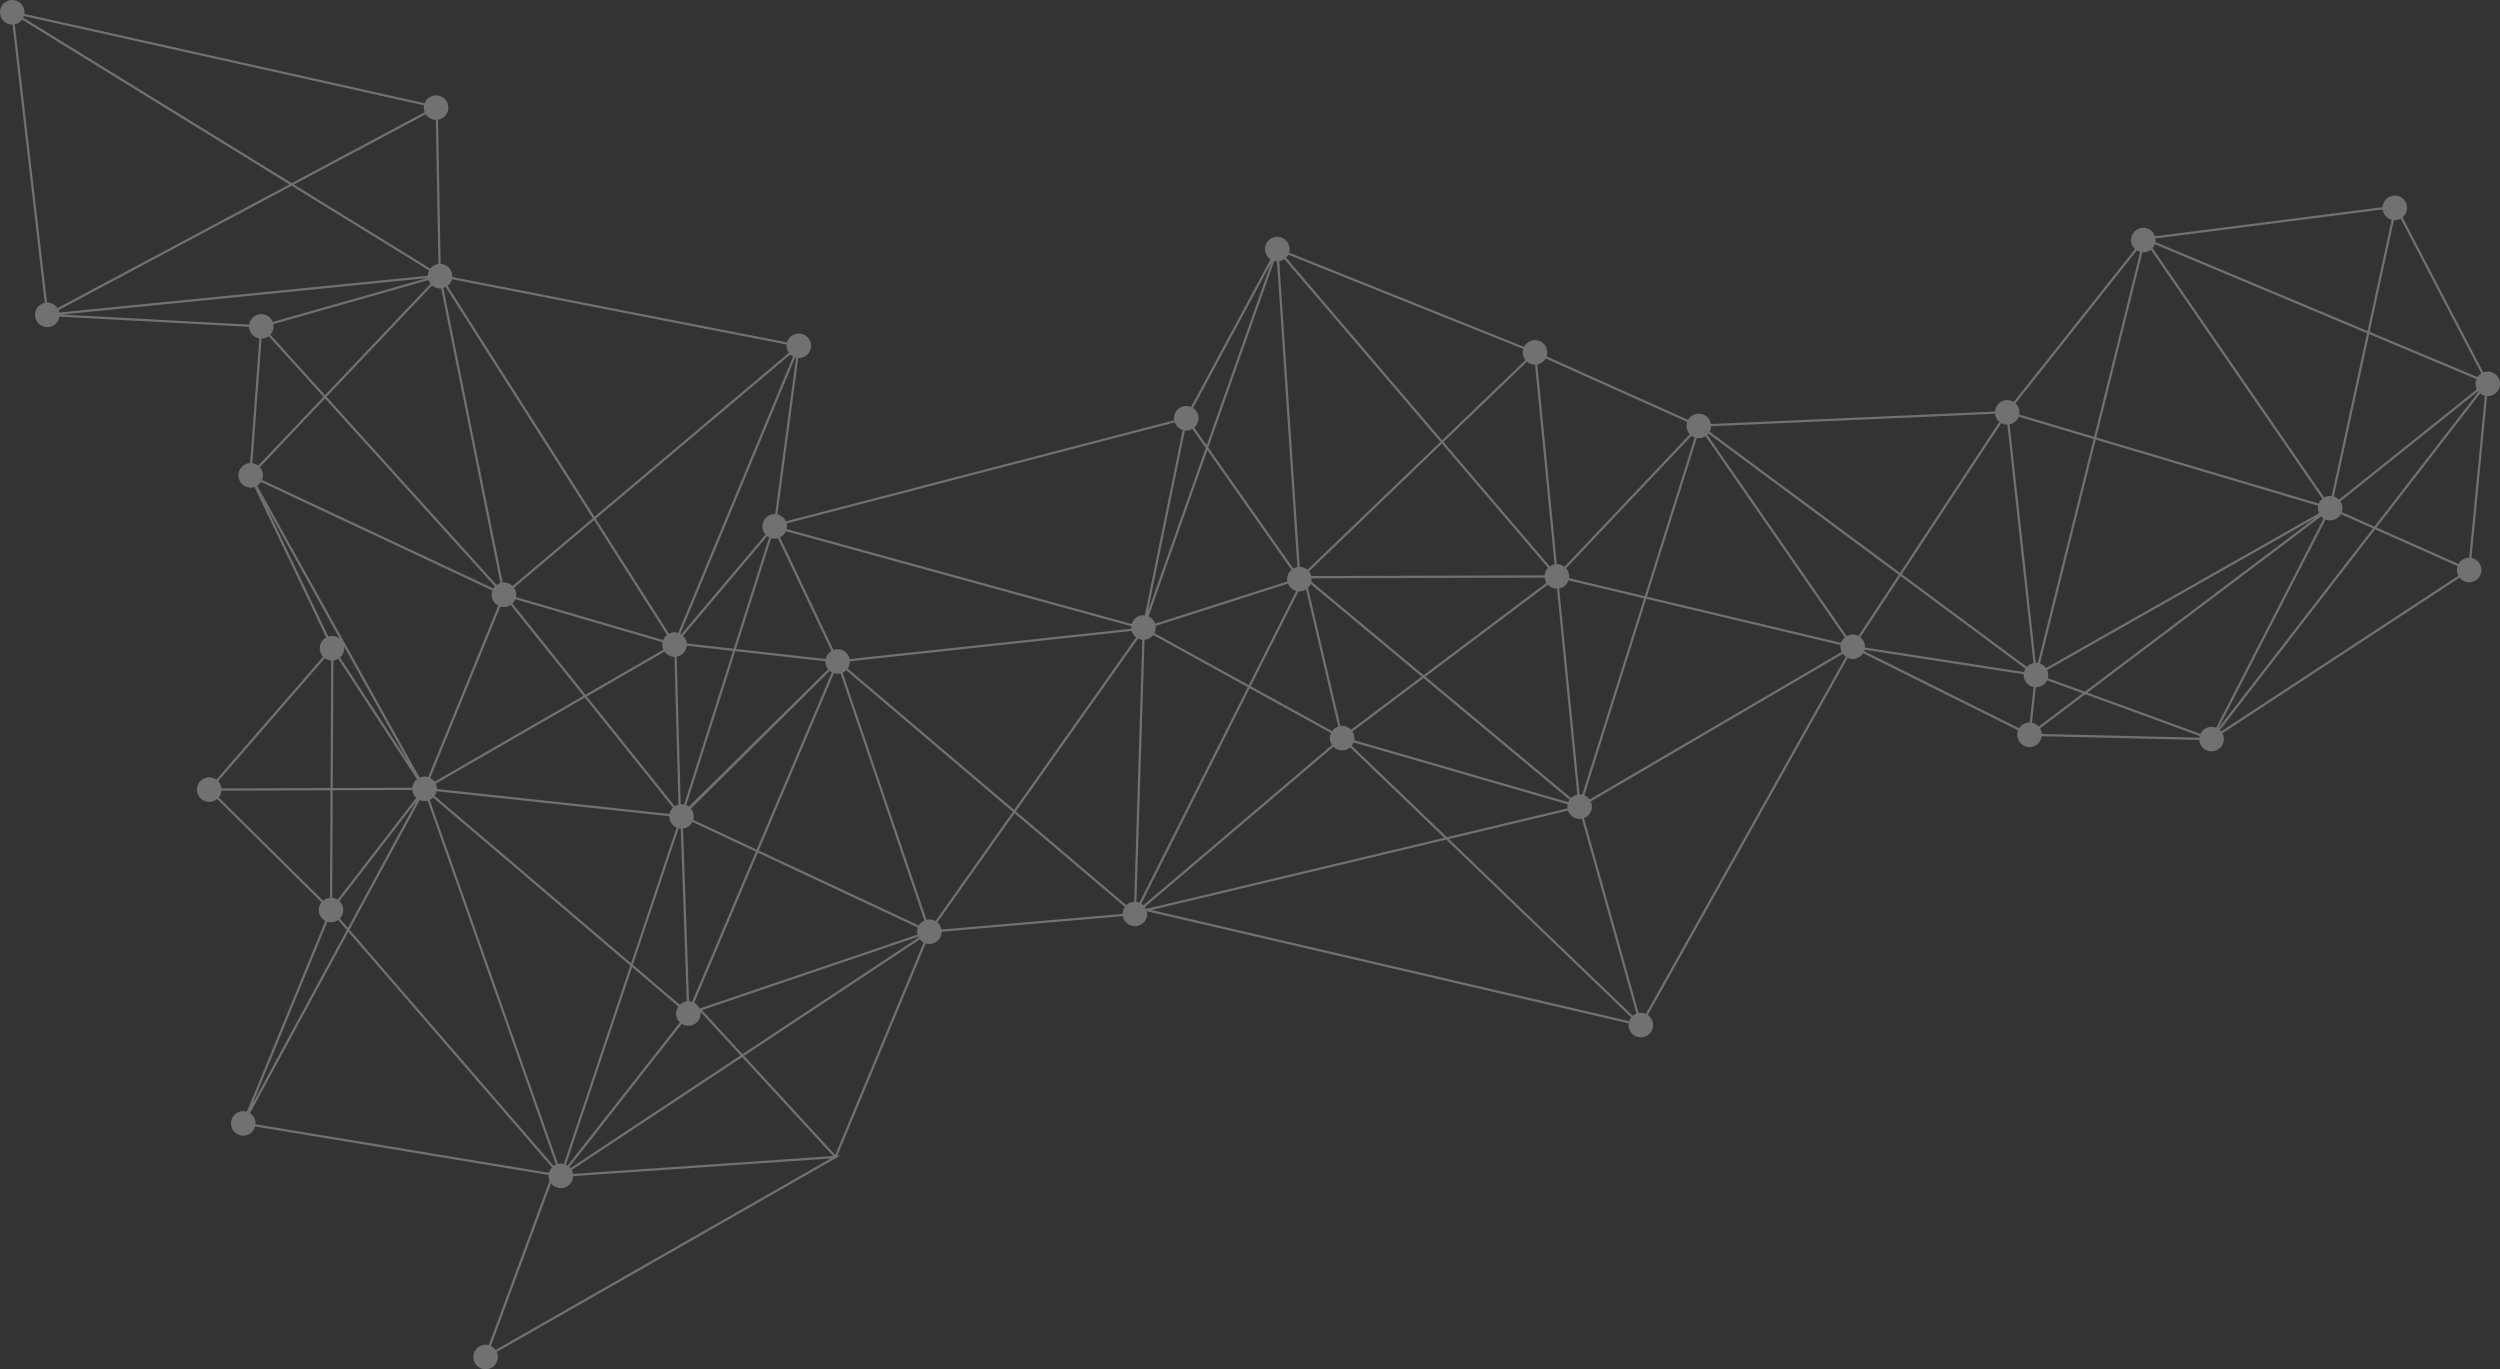 <svg xmlns="http://www.w3.org/2000/svg" xml:space="preserve" width="388.384" height="212.716" style="shape-rendering:geometricPrecision;text-rendering:geometricPrecision;image-rendering:optimizeQuality;fill-rule:evenodd;clip-rule:evenodd" viewBox="0 0 6070.82 3324.96"><rect x="0" y="0" width="6070.82" height="3324.96" fill="#333333" stroke="none"/><path d="M1029.72 255.87c-.9 4.85-.63 9.99 1.08 14.99.18.52.4 1.02.6 1.53L708.42 444.73 56.43 42.99c.67-1.31 1.19-2.68 1.64-4.07l971.66 216.95zm880.45 580.85c-.41 4.12 0 8.38 1.41 12.55.92 2.72 2.22 5.2 3.78 7.44l-471.59 398.12-356.95-560.76c5.25-4.06 8.96-9.73 10.6-16.04l812.76 158.69zm-27.8 411.68c-3.56-.15-7.2.32-10.77 1.54-15.56 5.28-23.9 22.19-18.62 37.76 1.35 3.95 3.44 7.43 6.07 10.35l-204.6 242.33c-.8-.53-1.63-1.02-2.48-1.47l278.96-670.81c.73.22 1.45.42 2.19.59l-50.75 379.71zm970.32-222.65c3.31 9.15 10.65 15.7 19.34 18.34l-92.08 450.18c-4.19-.46-8.55-.07-12.81 1.38-9.48 3.22-16.25 10.75-18.92 19.64l-838.05-230.58c.99-4.35 1.04-8.96-.06-13.53l942.57-245.44zm234.46-388.22-156.92 443.83-30.3-43.07c9.02-7.68 12.94-20.33 8.9-32.22-2.2-6.49-6.44-11.7-11.74-15.21l190.05-353.33zm611.89 209.78c-1.7 5.71-1.73 11.98.32 18.04 1.14 3.36 2.85 6.36 4.94 8.98l-202.47 194.77-378.87-443.57c2.07-2.13 3.8-4.54 5.14-7.16l570.94 228.94zm398.05 177.27c-2.06 6.01-2.24 12.7-.05 19.18 1.41 4.15 3.66 7.76 6.47 10.76l-304.52 321.81a29.84 29.84 0 0 0-18.5-6.34l-47.33-485c1.32-.25 2.65-.57 3.96-1.01 7.22-2.45 12.85-7.41 16.32-13.57l343.64 154.18zm1091.8-416.45c2.57 1.6 5.36 2.8 8.29 3.57l-111.87 448.97-181.85-54.06c.86-4.81.59-9.9-1.12-14.86-1.64-4.89-4.47-9.06-8-12.32l294.54-371.3zm836.48 298.5a29.639 29.639 0 0 0-9.23 9.01L5754.3 805.8l58.97-271.34c3.83.27 7.81-.19 11.68-1.51 1.64-.56 3.2-1.27 4.65-2.07l195.77 375.75zm-29.24 447.74c-3.2-.01-6.47.47-9.67 1.55-7.25 2.46-12.91 7.46-16.37 13.65l-199.12-88.59 251.72-325.64c3.35 2.61 7.22 4.47 11.35 5.48l-37.91 393.55zm-602.47 421.8c-.93-1.15-1.9-2.24-2.94-3.23l376.8-487.47 200.34 89.12c-2.04 5.98-2.19 12.65-.04 19.09.52 1.54 1.19 2.99 1.93 4.38l-576.09 378.1zm-866.88-194.93c.44-1.15.8-2.32 1.1-3.51l386.41 59.66c-.26 3.75.22 7.6 1.49 11.38 3.53 10.41 12.28 17.55 22.33 19.59l-9.19 86.2c-3.31-.04-6.69.43-10.01 1.55-6.81 2.31-12.2 6.85-15.74 12.52l-376.39-187.39zm-530.17 880.73a29.71 29.71 0 0 0-17.41-2.08l-132.65-473.35c14.87-5.68 22.72-22.13 17.55-37.33a27.98 27.98 0 0 0-1.23-3.04l611.97-358.34c2.02 2.84 4.51 5.22 7.31 7.14l-485.55 866.99zm-1200.44-252.22 715.78-170.84 449.33 431.69a29.707 29.707 0 0 0-4.95 9.16l-1160.16-270.01zm-767.93 594.82-221.39-240.7 426.91-282.83c2.56 3.18 5.72 5.76 9.25 7.63l-214.77 515.9zm-5.01 2.67-632.04 43.39c-.26-1.61-.63-3.21-1.16-4.8-.54-1.58-1.22-3.07-1.99-4.49l414.17-274.39 221.02 240.3zm-819.6 470.88a29.879 29.879 0 0 0-11.51-9.75l146.02-395c7.53 9.93 20.82 14.44 33.28 10.21 12.15-4.13 19.87-15.35 20.16-27.48l625.77-42.96-813.72 464.97zM620.43 2730c.3-3.85-.19-7.82-1.49-11.7-2.2-6.45-6.4-11.64-11.68-15.15l238.66-440.39 494.47 572.02a29.925 29.925 0 0 0-7.33 13.07L620.44 2730zm192.97-491.9c2.87-.96 5.44-2.32 7.74-3.98l20.95 24.2-229.14 422.83 182.18-442.81c5.77 1.78 12.13 1.85 18.27-.24zm11.83-686.91c-7.59-6.27-18.04-8.65-28.05-5.46l-149.3-313.28 177.35 318.74zm-181-730.5c3.05-1.04 5.84-2.53 8.3-4.37l133 147.14-158.52 167.27a29.849 29.849 0 0 0-14.14-5.98l22.36-302.49c3.01-.05 6.03-.56 9-1.57zM139.68 748.2c-5.61-8.57-15.32-13.64-25.52-13.4L35.88 58.93c1.15-.25 2.3-.54 3.46-.92 5.88-2 10.75-5.68 14.21-10.3l649.23 400.06-563.11 300.45zm902.52-91.31a29.648 29.648 0 0 0-3.31 12.74l-894.85 89.26c-.22-1.3-.56-2.6-1-3.89-.22-.67-.48-1.31-.74-1.95l565.94-301.96 333.97 205.8zm202.45 766.07c-6.26-6.16-15.05-9.35-24.01-8.38l-143.97-715.39c.5-.14 1.01-.26 1.51-.43 1.39-.47 2.71-1.07 3.98-1.72l357.36 561.4-194.87 164.53zm375.19 118.74a29.78 29.78 0 0 0-9.44 12.57l-357.41-104.43c.96-4.92.71-10.16-1.01-15.24-.93-2.72-2.22-5.2-3.78-7.44l194.31-164.04 177.33 278.59zm247.87-237.02-86.09 270.56-113.94-12.75c-.21-2.28-.66-4.58-1.42-6.85a29.664 29.664 0 0 0-7.51-11.82l204.35-242.04c1.45 1.11 3 2.07 4.62 2.89zm879.38 222.07-683.79 73.61a33.08 33.08 0 0 0-.96-3.67c-5.29-15.57-22.19-23.9-37.76-18.62l-.64.26-129.79-273.43c6.58-3.18 11.54-8.56 14.3-14.94l838.68 230.76c-.21 1.99-.23 4-.03 6.02zm388.95-143.16c-8.02 6.84-11.99 17.61-9.91 28.29l-321.17 102.69-.08-.28c-2.74-8.04-8.58-14.13-15.73-17.43l142.69-403.62 204.19 290.34zm-35.17-749.05 49.74 742.34c-1.62.27-3.24.63-4.85 1.18-1.85.63-3.59 1.43-5.23 2.37L2934.1 1086.9l160.24-453.24c2.11.54 4.3.83 6.53.89zm73.9 749.19a29.791 29.791 0 0 0-18.67-7.21l-49.74-742.34c1.62-.27 3.24-.63 4.84-1.18 2.77-.94 5.31-2.27 7.58-3.88l379.08 443.82-323.09 310.79zm584.53-4.7a29.862 29.862 0 0 0-8.31 18.07l-566.86 1.7c-.18-.71-.37-1.42-.61-2.13-1.14-3.36-2.85-6.36-4.94-8.98l322.86-310.57 257.86 301.9zm355.94-316.8-121.32 385.41-183.84-43.7c.64-4.48.29-9.16-1.26-13.75-1.3-3.82-3.31-7.21-5.82-10.07l304.62-321.93c2.33 1.71 4.9 3.07 7.63 4.04zm730.74-51.33c1.86 5.42 5.09 9.94 9.22 13.34l-241.37 366.77-462.35-342.83a29.78 29.78 0 0 0 3.47-13.09l689.65-30.32c.26 2.05.71 4.11 1.38 6.13zm237.99 55.13-135.5 543.77a29.5 29.5 0 0 0-4.98-.35l-63.51-578.96c1.26-.25 2.53-.56 3.76-.98 8.74-2.97 15.18-9.59 18.23-17.59l182 54.1zm130.28-454.92c3.27-1.11 6.21-2.76 8.78-4.77l416.34 604.77c-3.8 3.18-6.73 7.24-8.56 11.76l-540.23-160.61 112.02-449.63c3.83.27 7.77-.19 11.64-1.51zm447.78 593.31c-4.32-.53-8.78-.15-13.17 1.34-1.75.6-3.39 1.36-4.95 2.23l-416.86-605.46c2.46-2.81 4.35-6.04 5.62-9.52l515.26 216.13-85.9 395.29zm350.83-262.92c.44 1.36 1.04 2.65 1.67 3.9l-334.68 267.89a29.98 29.98 0 0 0-12.42-7.7l85.68-394.31 260.46 109.25c-2.68 6.44-3.13 13.84-.71 20.96zm-326.24 301.97c2.01-5.98 2.2-12.65 0-19.1-.82-2.46-1.97-4.71-3.34-6.78l334.2-267.5c.41.5.78 1.02 1.19 1.49l-252.87 327.13-79.17-35.24zm-39.29 18.08c6.4 2.56 13.65 2.97 20.65.58 7.25-2.46 12.91-7.46 16.37-13.64l77.98 34.7-375.87 486.25 260.87-507.89zm-690.68 513.2c-.74-2.17-1.71-4.19-2.87-6.07l109.9-82.87 277.91 101.35c-.34 1.34-.6 2.73-.74 4.12l-382.71-9.02c-.19-2.5-.63-5.03-1.49-7.52zm-3.13-107.34c7.96-2.69 13.99-8.42 17.34-15.45l86.68 31.61-107.07 80.72a29.78 29.78 0 0 0-16.11-9.12l9.19-86.21c3.31.05 6.66-.43 9.97-1.55zm-426.33-106.46a29.546 29.546 0 0 0-9.61-13.66l97.66-148.39 303.28 224.88a31.012 31.012 0 0 0-3.42 8.21l-386.38-59.66c.22-3.76-.24-7.6-1.52-11.38zm-679.79 370.43 150.22-477.21 471.94 112.16c-.64 4.49-.3 9.17 1.26 13.76.35 1.05.77 2.05 1.23 3.02l-611.96 358.34c-3.25-4.53-7.68-7.97-12.68-10.07zm-564.92-120.49c1.96-2.46 3.53-5.2 4.63-8.14l519.57 150.45c-.61 3.18-.71 6.49-.24 9.81l-292.86 69.89-231.09-222.02zm-44.46 2.32c7.76 7.88 19.59 11.12 30.76 7.33 3.75-1.27 7.08-3.24 9.9-5.68l228.53 219.57-724.07 172.81a29.5 29.5 0 0 0-2.81-4.94l457.69-389.08zm-952.92 439.64c-1.78-5.26-4.92-9.66-8.85-13.02l187.46-265.08 267.93 227.57c-3.43 4.9-5.36 10.78-5.39 16.87l-440.07 37.95c-.26-1.44-.59-2.87-1.08-4.29zm-580.43 199.97 525.06-178.27c.3.67.64 1.31.97 1.94l-427.64 283.32-98.4-106.98zm-322.15 381.23 272.97-347.91c7.37 4.74 16.74 6.22 25.69 3.18 13.76-4.67 21.85-18.42 19.89-32.3l97.35 105.85-413.44 273.91c-.77-.96-1.6-1.88-2.47-2.73zm-363.2-891.28c5.82 2.49 12.44 3.15 18.95 1.5l311.21 882.54-.69 1.87c-1.51.73-2.93 1.57-4.27 2.52l-495.83-573.58 170.63-314.85zm-187.3 257.59a29.623 29.623 0 0 0-7.92-12.23l188.21-243.97-167.45 309.01-19.57-22.64c7.44-7.76 10.42-19.29 6.73-30.18zm-27.83-596.58-1.6 309.78-264.89 1.01c-.19-2.24-.63-4.48-1.41-6.71a29.305 29.305 0 0 0-6.7-10.99l259.27-298.63c4.47 3.21 9.79 5.16 15.33 5.54zm-170.36-433.59 561.96 263.89c-2.22 6.13-2.47 13.02-.21 19.68 2.56 7.55 7.88 13.38 14.43 16.8l-170.34 416.43c-5.76-1.76-12.1-1.83-18.24.26-.83.28-1.64.61-2.43.96l-394.39-708.83c3.76-2.38 6.92-5.54 9.22-9.19zm976.02 404.62c.34.98.72 1.93 1.14 2.86l-189.31 109.21-177.25-221.3c3.07-2.97 5.45-6.53 7.01-10.44l357.4 104.43c-.96 4.93-.71 10.15 1.02 15.24zm170.04 5.8-118.63 372.81c-2.66-.59-5.43-.81-8.22-.63l-9.75-358.28c1.44-.26 2.88-.6 4.31-1.08 11.46-3.89 18.97-14.07 20.05-25.37l112.24 12.55zm1367.56-145.63-115.04 228.71-229.18-126.37a29.757 29.757 0 0 0 2.95-17.35l321.47-102.8a29.67 29.67 0 0 0 19.8 17.79zm139.94 347.81c-.8-2.36-1.9-4.53-3.18-6.53l172.65-129.75 354.51 295.45a30.041 30.041 0 0 0-3.19 5.97l-519.65-150.49c.83-4.75.52-9.77-1.14-14.66zm-515.65 411.36 263.01-522.89 197.36 108.82c-3.01 6.65-3.63 14.39-1.1 21.85.87 2.55 2.08 4.9 3.51 7.03l-457.76 389.16c-1.54-1.5-3.21-2.84-5.02-3.96zm-304.86-223.9 296.74-419.61a30.09 30.09 0 0 0 10.27 2.88l-19.75 636.18c-2.58.16-5.18.63-7.75 1.5-4.37 1.48-8.14 3.9-11.22 6.92l-268.3-227.88zm-216.91 263.24-203.72-600.02c3.3-1.47 6.2-3.49 8.67-5.9l404.57 343.63-187.74 265.48c-6.42-3.7-14.16-5.01-21.78-3.18zm-1206.53-291c3.15-1.45 5.93-3.43 8.31-5.75l478.86 407.93-161.52 481.93a29.597 29.597 0 0 0-13.95-.17l-311.7-883.94zm962.49-326.62c1.18 3.48 2.97 6.58 5.17 9.26l-338.33 333.55a30.051 30.051 0 0 0-6.28-3.58l118.96-373.86 218.93 24.5c-.06 3.36.41 6.78 1.55 10.13zm52.54 7.5c3.54-5.07 5.51-11.18 5.41-17.52l263-28.3 421.24-45.35c.12.42.22.84.36 1.26a29.646 29.646 0 0 0 10.42 14.31l-296.23 418.91-404.2-343.31zm-385.17 808.08-14.63-419.44c1.94-.25 3.88-.69 5.8-1.35 7.63-2.59 13.52-7.99 16.93-14.66l153.91 72.07-154.69 364.75a29.6 29.6 0 0 0-7.31-1.37zm-25.21-420.02c1.61.38 3.24.65 4.9.76l8.96 254 5.84 165.44a29.6 29.6 0 0 0-16.97 8.23l-113.83-96.97 111.09-331.47zm-592.77-78.87c2.36-3.36 4.01-7.17 4.83-11.21l565.01 60.7c-.04 3.31.43 6.69 1.55 10 2.79 8.21 8.82 14.38 16.18 17.63l-110.39 329.38-477.18-406.5zm570.43 44.02-565.02-60.71c.05-3.31-.43-6.68-1.55-10-.34-.98-.72-1.93-1.14-2.86l362.29-209 213.91 267.07c-4.34 4.19-7.3 9.61-8.5 15.5zm57.34-3.67c-1.19-3.51-3-6.63-5.23-9.33l337.17-334.47a30.12 30.12 0 0 0 5 3.39l-182.58 430.52-154.02-72.11c1.69-5.7 1.71-11.94-.34-17.99zm-304.88 857.72c-1.26-.82-2.57-1.56-3.93-2.19l160.84-479.93 112.15 95.53c-5.28 7.51-7.04 17.32-3.87 26.68 1.61 4.76 4.32 8.83 7.73 12.05l-84.64 107.88-188.29 239.97zm866.56-595.37c-5.84 2.6-10.47 6.91-13.53 12.12l-388.8-182.04 182.66-430.71a29.6 29.6 0 0 0 15.95.61l203.72 600.02zm785.17-566.64-263.11 523.08c-2.3-.9-4.71-1.5-7.2-1.81l18.03-580.67 1.73-55.69c2.29-.21 4.59-.66 6.86-1.43a29.65 29.65 0 0 0 14.07-10.09l229.62 126.62zm134.95-234.15c2.37-.8 4.55-1.91 6.56-3.21l78.24 332.91-.05.02c-6.24 2.11-11.29 6.12-14.79 11.13l-197.61-108.95 115.89-230.39c3.87.29 7.86-.18 11.77-1.51zm593.68-14.67a29.807 29.807 0 0 0 22.23 9.75l38.98 394.27 10.46 105.81c-1.31.26-2.62.57-3.92 1.01-4.46 1.52-8.29 4.01-11.42 7.12l-353.52-294.62 297.19-223.34zm-503.52 343.11-17.91-76.18-60.93-259.28c2.75-2.72 4.93-5.94 6.45-9.46l269.87 224.92-171.7 129.03c-6.53-6.9-16.12-10.41-25.78-9.03zm497.37-353.54c.74 2.16 1.72 4.16 2.87 6.03l-298.24 224.12-272.61-227.19c.54-2.61.74-5.29.56-8l566.01-1.7c.21 2.24.66 4.5 1.41 6.73zm-2114.6 185.64 9.76 358.65c-.74.19-1.49.38-2.24.64-2.46.84-4.72 1.99-6.79 3.36l-213.39-266.42 188.59-108.79c5.54 7.82 14.54 12.48 24.07 12.55zm-404.48-122.61c2.46-.84 4.72-2 6.79-3.36l176.73 220.64-361.57 208.59c-2.76-3.91-6.4-7.02-10.54-9.18l170.34-416.43c5.76 1.76 12.1 1.82 18.24-.26zm-423.65 131.27c2.01-.25 4.05-.69 6.06-1.37 1.97-.67 3.8-1.52 5.55-2.53l191.19 292.41c-6.39 5.07-10.42 12.57-11.13 20.64l-193.27.74 1.6-309.89zm-2.98 576.68 1.34-261.29 193.34-.74c.21 2.24.66 4.48 1.42 6.71 1.64 4.83 4.41 8.97 7.91 12.22l-190.99 247.57a29.9 29.9 0 0 0-13.02-4.47zm-268.98-260.26 264.85-1.02-1.38 261.25c-2.3.21-4.65.66-6.95 1.44-3.61 1.23-6.81 3.1-9.56 5.41l-253.61-250.84c3.79-4.6 6.14-10.26 6.66-16.23zm1161.04 528.94c-2.76-6.19-7.44-11.02-13.09-14.06l154.61-364.56 388.61 181.96c-1.91 5.31-2.35 11.19-.95 17l-529.19 179.67zm2293.48-996.11-150.1 476.83c-2.1-.45-4.27-.7-6.45-.69l-49.44-500.08c1.31-.26 2.63-.57 3.92-1.01 9.12-3.1 15.73-10.2 18.6-18.67l183.47 43.61zm142.52-390.49c2.43-.82 4.66-1.96 6.71-3.3l338.4 488.61a29.994 29.994 0 0 0-9.06 13.27l-471.56-112.08 121.29-385.3c4.62.73 9.48.4 14.22-1.21zm476.02 333.21-97.82 148.65c-7-3.73-15.45-4.69-23.55-1.94-1.78.6-3.46 1.38-5.03 2.27l-338.6-488.92a28.9 28.9 0 0 0 2.65-2.89l462.35 342.82zm263.69-364.52 63.51 578.99c-1.23.25-2.42.54-3.61.95-5.02 1.71-9.3 4.64-12.61 8.33l-303.54-225.07 241.49-366.96c4.47 2.48 9.56 3.82 14.77 3.76zm755.75 212.43c.3.92.67 1.8 1.04 2.66l-662.92 376.04c-3.61-5.2-8.74-9.03-14.59-11.07l135.46-543.54 540.01 160.54c-1 4.96-.74 10.24 1 15.38zm-658.09 386.13c-.34-.91-.67-1.8-1.08-2.66l651.99-369.83-560.32 422.45-89.99-32.83c1.41-5.46 1.34-11.38-.6-17.14zm388.66 136.9c-7.96 2.69-13.98 8.42-17.33 15.45l-274.56-100.14 567.5-427.89a28.94 28.94 0 0 0 6.03 5.07l-260.98 508.09c-6.36-2.56-13.65-2.97-20.65-.58zm-3471.86-459.71 129.99 273.84c-7.3 4.32-12.26 11.51-13.94 19.57l-217.84-24.38 85.65-269.16c5.12 1.5 10.67 1.62 16.13.12zm-839.72-613.68c6.01 5.14 13.92 7.77 22.01 7.04l144 715.48c-.35.11-.7.18-1.04.3a29.65 29.65 0 0 0-8.26 4.37L792.98 963.6l256.25-270.4zm-392.67 119.5a29.774 29.774 0 0 0 7.33-25.59l376.51-106.91c1.15 3.4 2.88 6.42 5 9.06l-256.1 270.26L656.55 812.7zm5.8-30.87c-5.69-14.8-22.1-22.61-37.28-17.46-10.94 3.71-18.27 13.16-19.86 23.85l-454.48-24.42 886.63-88.45-375.01 106.48zm-25.44 362.86c-1.34-3.86-3.35-7.27-5.91-10.15L789.19 967.6l412.66 456.46a30.224 30.224 0 0 0-3.73 5.07l-561.81-263.82c2.57-6.37 2.98-13.64.6-20.64zm198.74 425.39 155.51 279.44-165.41-252.96c7.44-6.5 11.31-16.45 9.9-26.48zm3138.21 891.36c-3.31 1.28-6.27 3.05-8.83 5.26l-446.78-429.23 289.42-69.08v.02c4.81 14.17 19.24 22.31 33.53 19.68l132.65 473.35zM5785.85 508.66c.22 1.91.67 3.83 1.3 5.72 3.35 9.82 11.31 16.76 20.65 19.21l-58.71 270.1-515.05-216.04c.45-2.79.48-5.65.11-8.54l330.48-42.21 221.21-28.25zM3727.65 885.6l47.33 484.99c-1.32.26-2.64.57-3.96 1.02-2.77.95-5.31 2.27-7.59 3.88l-258.07-302.14 202.71-194.99c5.39 4.65 12.34 7.28 19.57 7.24zm-837.47 158.29c1.85-.63 3.59-1.44 5.23-2.37l32.53 46.26-140.62 397.75 90.05-440.26c4.19.47 8.55.07 12.81-1.37zm-964.37-177.83-278.95 670.8c-5.81-1.81-12.21-1.89-18.41.21-1.41.47-2.72 1.08-4.01 1.73l-177.74-279.22 472.16-398.61c2.07 2.03 4.41 3.74 6.95 5.08zM1058.34 291.1l6.26 350.03c-1.87.25-3.75.67-5.59 1.31a29.476 29.476 0 0 0-13.88 9.88L713.77 448.15l320.1-170.78c5.37 8.42 14.62 13.53 24.48 13.74zM20.14 1.67C4.59 6.96-3.74 23.86 1.54 39.43c4.28 12.62 16.22 20.49 28.87 20.2l78.27 675.87c-1.15.25-2.3.54-3.46.92-15.55 5.29-23.88 22.2-18.6 37.76 5.28 15.56 22.21 23.9 37.76 18.62 10.94-3.71 18.27-13.17 19.86-23.85l460.65 24.75c.11 2.8.6 5.63 1.57 8.42 3.61 10.73 12.8 18.02 23.25 19.79l-22.4 302.63c-2.72.12-5.47.61-8.19 1.52-15.58 5.29-23.92 22.19-18.64 37.76 5.25 15.45 21.95 23.76 37.43 18.72l174.15 365.39c-12.57 6.76-18.82 21.78-14.1 35.75 1.45 4.25 3.8 7.95 6.7 10.99L525.43 1893.3c-7.55-5.4-17.49-7.23-26.93-4.03-15.55 5.29-23.89 22.19-18.6 37.76 5.28 15.57 22.17 23.9 37.76 18.62 3.61-1.23 6.81-3.1 9.56-5.41l253.58 250.84c-6.29 7.69-8.63 18.33-5.17 28.44 2.53 7.53 7.85 13.35 14.36 16.77l-190.56 463.2c-5.8-1.78-12.16-1.86-18.3.24-15.58 5.29-23.92 22.2-18.64 37.76 5.28 15.57 22.21 23.9 37.76 18.62 9.82-3.33 16.78-11.3 19.24-20.64l712.61 117.85c-.28 3.85.19 7.82 1.51 11.7.27.77.58 1.52.9 2.26l-147.59 399.24a29.546 29.546 0 0 0-17.26.56c-15.57 5.29-23.9 22.19-18.62 37.76 5.28 15.57 22.19 23.9 37.75 18.62 15.57-5.29 23.91-22.19 18.62-37.76-.32-.95-.69-1.86-1.09-2.75l822.22-469.83 1.42 1.55 1.29-3.1 9.6-5.49-7.53.51 214.72-515.76c5.81 1.81 12.21 1.9 18.41-.21 12.33-4.19 20.09-15.67 20.18-28l440.06-37.95c.26 1.44.59 2.87 1.08 4.29 5.29 15.57 22.19 23.9 37.76 18.62 14.56-4.95 22.8-20.06 19.46-34.74l1170.04 272.31c-.61 4.44-.26 9.07 1.28 13.61 5.28 15.56 22.18 23.9 37.75 18.62 15.57-5.29 23.91-22.19 18.62-37.76-2.14-6.31-6.21-11.41-11.32-14.92l485.55-866.98c6.6 2.93 14.26 3.52 21.64 1 6.81-2.3 12.23-6.84 15.74-12.51l376.41 187.39a29.509 29.509 0 0 0-.45 20.32c5.29 15.57 22.18 23.9 37.76 18.62 11.24-3.81 18.68-13.69 19.98-24.74l382.71 9.02c.15 2.5.63 5.03 1.45 7.52 5.28 15.57 22.21 23.9 37.76 18.62 15.59-5.29 23.92-22.2 18.64-37.76-.52-1.54-1.19-2.98-1.93-4.38l576.09-378.1c7.63 9.52 20.61 13.78 32.82 9.64 15.58-5.29 23.92-22.2 18.64-37.76-3.57-10.51-12.47-17.7-22.62-19.65l37.91-393.27c3.65.19 7.4-.27 11.12-1.52 15.55-5.29 23.89-22.19 18.6-37.76-5.28-15.56-22.17-23.9-37.76-18.62-.41.14-.79.32-1.16.47l-196.1-376.4c9.34-7.64 13.47-20.51 9.38-32.61-5.32-15.56-22.21-23.9-37.76-18.62-11.87 4.02-19.5 14.76-20.16 26.52l-552.7 70.59-.07-.34c-5.32-15.56-22.21-23.9-37.76-18.62-15.59 5.28-23.92 22.19-18.64 37.76a29.7 29.7 0 0 0 8.03 12.33l-294.54 371.3c-7.33-4.6-16.55-5.98-25.41-2.98-11.68 3.98-19.31 14.52-20.13 26.14l-689.85 30.32c-.26-1.66-.63-3.31-1.19-4.96-5.29-15.57-22.2-23.9-37.76-18.62-7.21 2.45-12.85 7.41-16.31 13.56l-343.65-154.17c2.06-6 2.24-12.7.05-19.18-5.29-15.57-22.2-23.9-37.76-18.62-7.62 2.59-13.49 7.98-16.9 14.62L3130.1 613.32c1.7-5.71 1.74-11.98-.32-18.04-5.29-15.57-22.2-23.91-37.76-18.62-15.57 5.29-23.9 22.2-18.62 37.76 2.2 6.49 6.45 11.69 11.74 15.21l-192.93 358.69c-6.49-2.75-13.97-3.26-21.17-.82-13.99 4.76-22.1 18.88-19.77 32.99l-942.64 245.46.69 2.65c-3.44-10.13-11.82-17.17-21.54-19.41l50.75-379.71c3.56.14 7.2-.32 10.77-1.54 15.56-5.28 23.9-22.18 18.62-37.76-5.28-15.57-22.19-23.9-37.76-18.62-9.54 3.24-16.33 10.83-18.98 19.82l-812.91-158.72c.27-3.83-.2-7.77-1.51-11.63-4.04-11.89-14.86-19.54-26.68-20.15l-6.26-350.21c1.57-.26 3.13-.61 4.68-1.14 15.57-5.29 23.9-22.2 18.62-37.76-5.29-15.57-22.19-23.9-37.76-18.62-8.7 2.95-15.12 9.53-18.2 17.47L59.2 33.6c.59-4.36.22-8.9-1.31-13.35C52.61 4.69 35.72-3.65 20.13 1.63z" style="fill:#fff;fill-rule:nonzero;fill-opacity:.302"/></svg>